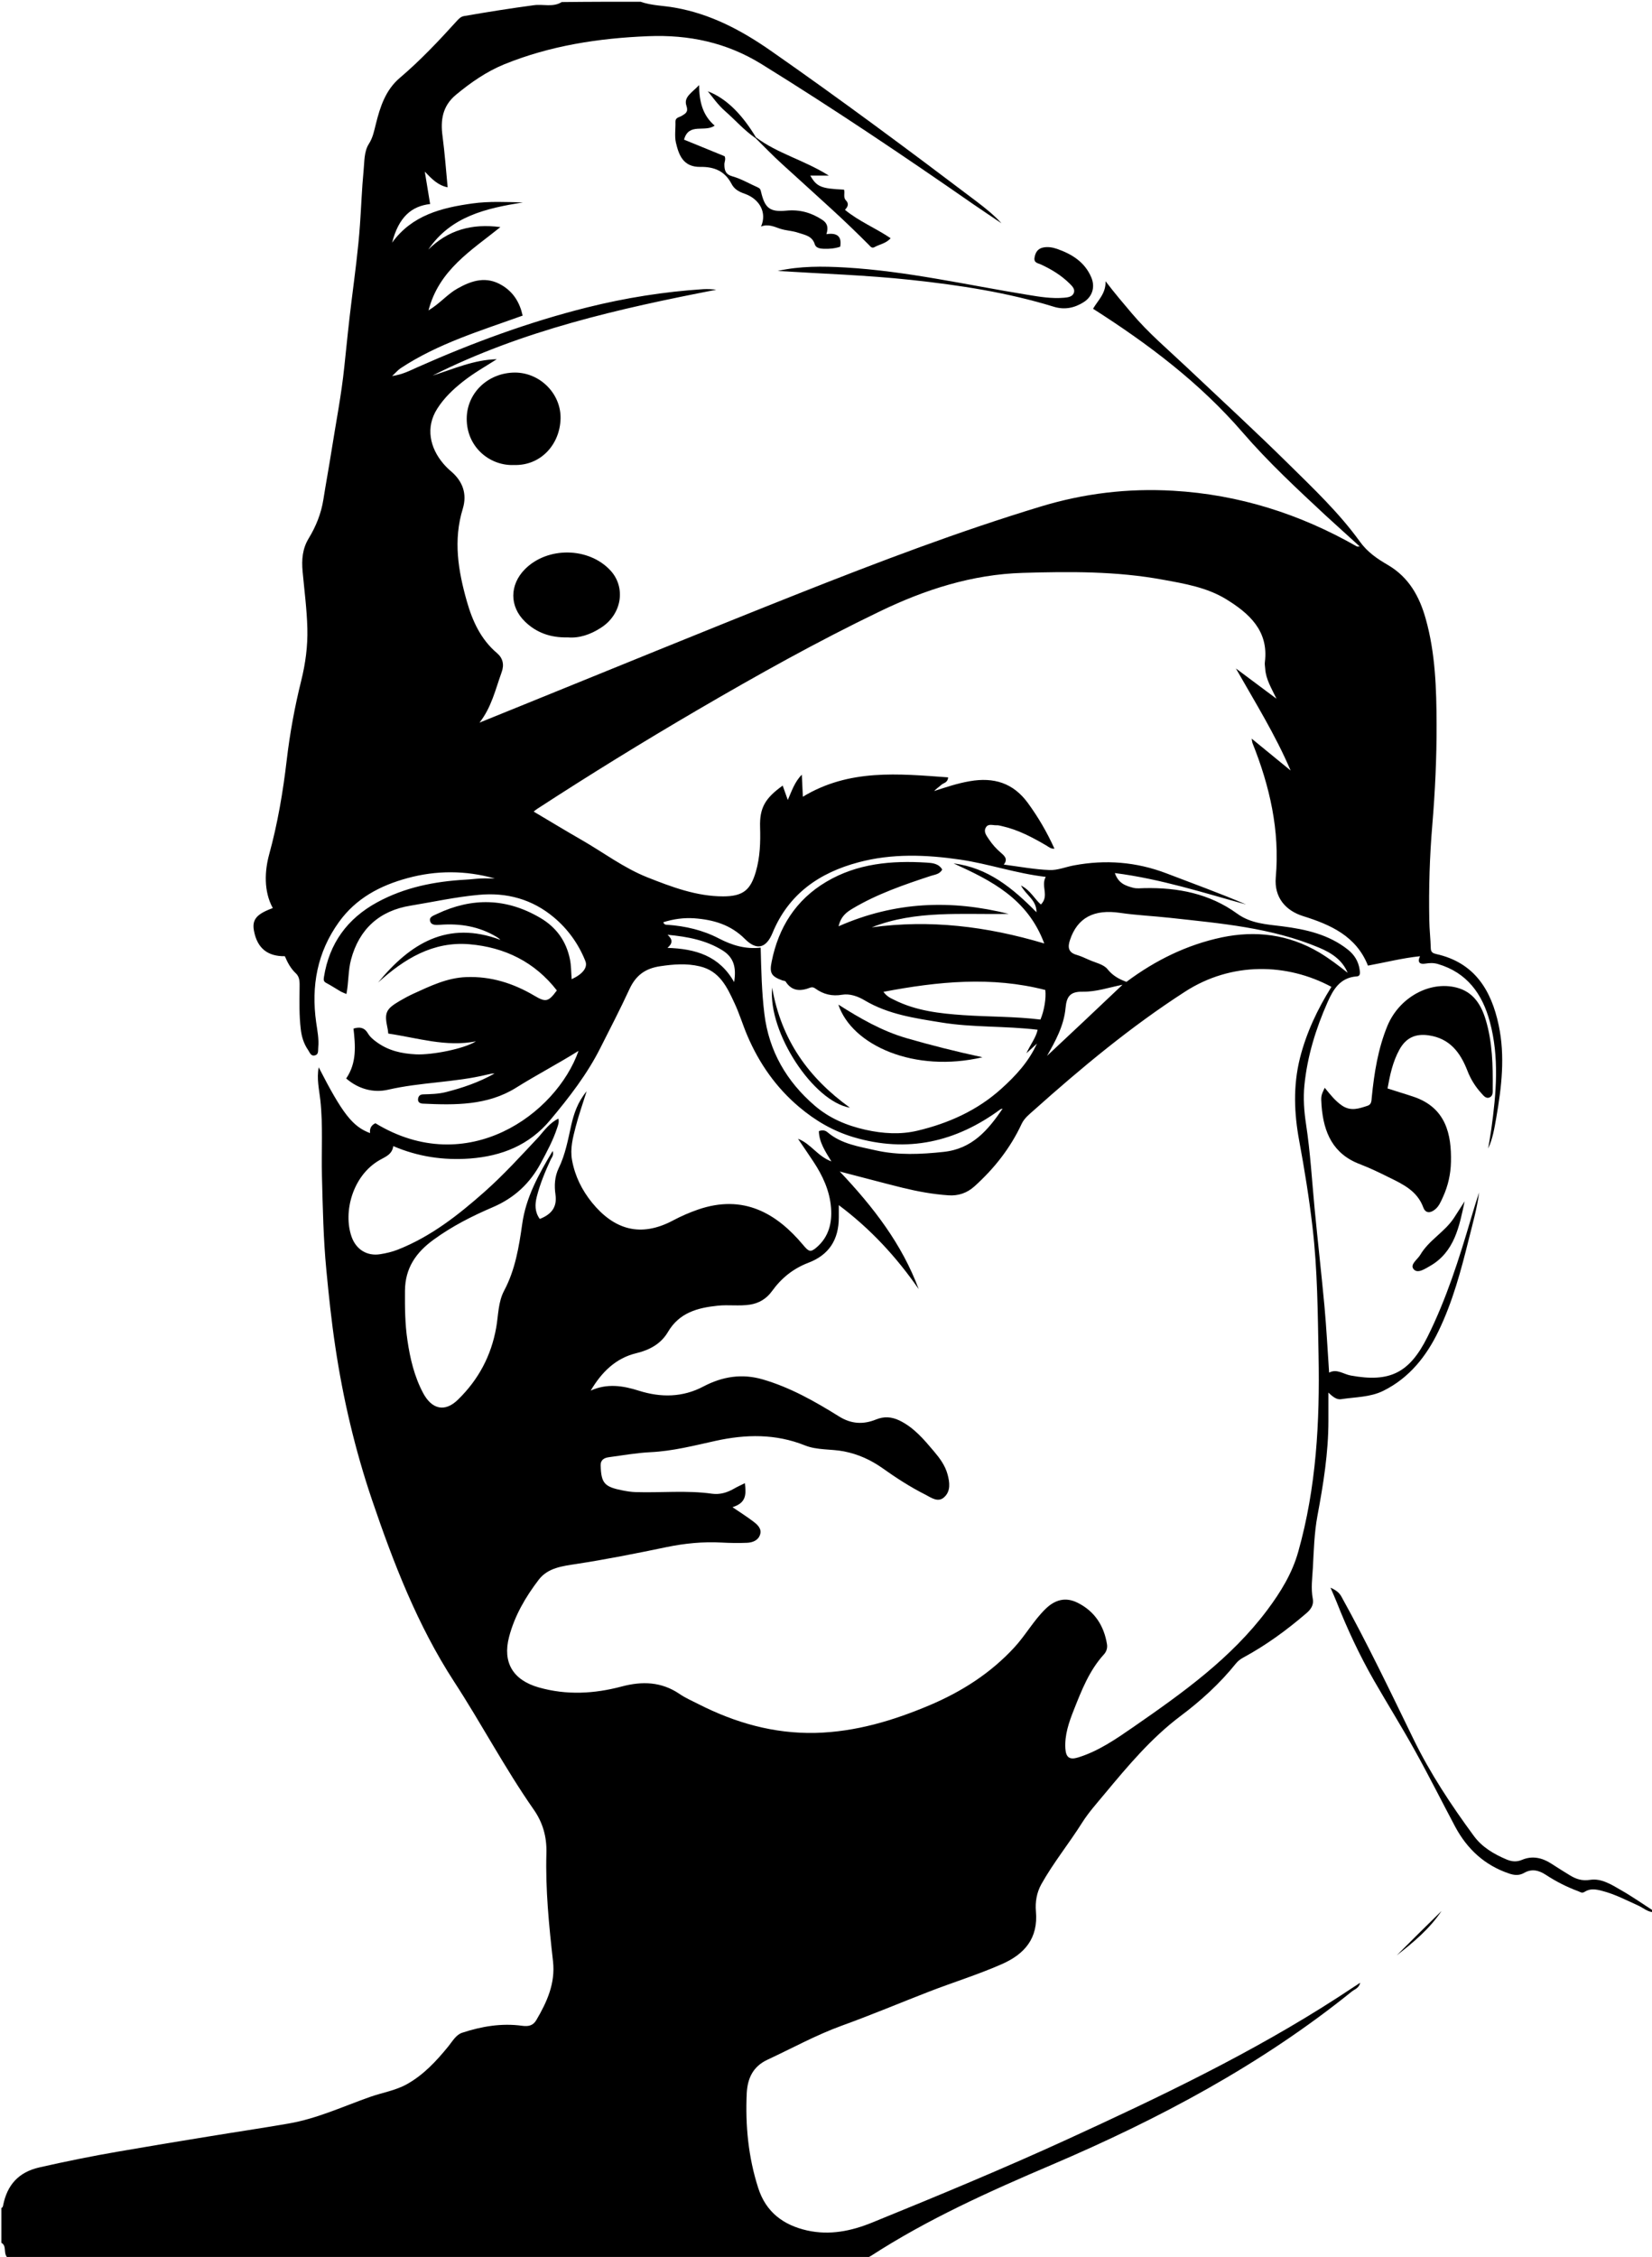 <?xml version="1.0" encoding="utf-8"?>

<!DOCTYPE svg PUBLIC "-//W3C//DTD SVG 1.1//EN" "http://www.w3.org/Graphics/SVG/1.1/DTD/svg11.dtd">
<svg version="1.1" id="Layer_1" xmlns="http://www.w3.org/2000/svg" xmlns:xlink="http://www.w3.org/1999/xlink"
    viewBox="0 0 1424.9 1945.8" xml:space="preserve">
    <g>
        <g>
            <path fill-rule="evenodd" clip-rule="evenodd" fill="none" d="M1426.4,1648.6c0,100.1,0,200.2,0,300.3c-475,0-949.9,0-1424.9,0
			c0-5,0-10,0-15c5.3,3,0.9,9.7,6.1,13.5c1.7,0,4.4,0,7.1,0c130.1,0,260.2,0,390.4,0c111.9,0,223.7,0,335.6,0
			c3.7,0,7.3,0.1,10.8-2.2c49.1-31.8,102.4-55.6,155.9-78.5c92.5-39.5,180.5-86.2,259.1-149.6c2.4-2,6-2.9,7-7.4
			c-6.9,4.5-13,8.5-19.2,12.6c-74.2,48-153.7,85.9-233.8,122.6c-55.3,25.3-111.5,48.6-167.8,71.5c-18.1,7.4-36.7,11.3-56.1,6.9
			c-20.5-4.6-35.6-15.7-42.3-36.6c-8.6-26.7-11.3-54.1-9.9-81.9c0.6-12.6,5.2-22.9,17.8-28.7c21.3-9.9,41.9-21.3,64.2-29.4
			c25.2-9.1,49.9-19.4,74.9-29.2c20.8-8.1,42.2-14.7,62.8-23.7c19.9-8.7,31.8-22.4,29.7-45.7c-0.7-8,0.6-16.1,4.6-23.2
			c10.4-18.7,23.9-35.4,35.4-53.4c5.6-8.8,12.8-16.9,19.6-25c19.9-23.8,39.7-47.6,64.7-66.4c17.8-13.4,34.2-28.3,48.2-45.6
			c1.8-2.2,3.8-3.8,6.3-5.1c19.6-10.5,37.5-23.6,54.3-38.1c3.8-3.3,6.8-7.1,5.7-12.7c-1.8-8.9-0.4-17.8,0.1-26.7
			c0.8-14.9,1.1-30,3.9-44.6c5.1-27.2,9.5-54.4,9.5-82.2c0-7.6,0-15.2,0-24.2c4,3.9,7.3,6.3,11,5.7c12.2-1.9,25-1.6,36.3-7.2
			c22.5-11,37.3-29.8,47.8-51.8c12-25.1,19.3-52,26-79c3.3-13.3,7.1-26.5,8.9-40.2c-2.5,7.3-4.7,14.7-6.9,22
			c-10.3,34.9-21.3,69.7-37.6,102.4c-15.7,31.6-32.8,39.6-66.2,33.4c-6.3-1.2-12-6.2-18.7-2.5c-1.3-19.3-2.3-38.3-4-57.2
			c-2.6-28.1-5.8-56.1-8.5-84.1c-2.3-24.3-3.6-48.7-7.4-72.9c-1.7-11.1-2.6-22.4-1.4-33.6c2.5-24.9,9.8-48.6,19.9-71.4
			c4.9-11.1,10.9-21.4,25.2-22.4c3.6-0.2,2.8-3.8,2.5-6c-1-7-4.6-12.7-10-17c-16.6-13.2-36.4-17.7-56.8-20.2
			c-13.5-1.7-27-2.3-38.8-10.9c-23.8-17.3-51.1-22.6-80-22c-3.2,0.1-6.6,0.5-9.7-0.3c-6.2-1.7-12.7-3.6-15.8-12.7
			c39.8,5.1,76.3,16.9,113.2,27.1c-22.6-9.7-45.7-18-68.6-26.8c-26.2-10-52.6-12-79.9-6.9c-7.1,1.3-14.1,4.3-21.1,4
			c-12.8-0.5-25.6-2.9-39.4-4.7c3.8-4.8,0.6-7.5-2.5-10.2c-4-3.5-7.5-7.3-10.4-11.7c-2.1-3.2-4.8-6.4-2.5-10.2c2-3.4,5.9-1.7,9-1.8
			c1.7,0,3.4,0.4,5.1,0.8c13.8,3.1,26,9.7,38.1,16.7c2.1,1.2,3.8,2.8,6.9,2.7c-6.4-14.2-14-27.2-23-39.5
			c-12.7-17.2-29.4-22.4-50-18.7c-10.6,1.9-20.6,5.3-30.8,8.5c2-2,4.3-3.6,6.3-5.4c1.9-1.7,5.4-1.6,5.8-6.4
			c-42.8-3.1-85.4-7.5-125.3,16.7c-0.3-6.4-0.6-12.5-0.9-19c-6.2,6.2-8.7,14.1-12.1,21.8c-1.5-4.3-2.9-8.3-4.4-12.4
			c-15.2,10.9-20,19.2-19.5,35.9c0.4,12.9,0,25.9-3.7,38.5c-4.5,15.2-10.4,21.1-28.2,21.1c-22.9,0-44.4-8.1-65.3-16.4
			c-20.4-8.1-38-21.5-57-32.4c-13.6-7.8-27.1-16-41.1-24.3c1.5-1.1,2.2-1.7,3-2.3c45.4-29.7,91.6-58.1,138.5-85.4
			c51.4-30,103.2-59,156.9-84.8c39.2-18.8,79.8-32,123.5-33.3c40.4-1.2,80.9-1.5,120.9,5.9c18.8,3.5,38,6.8,54.5,16.8
			c19.9,12.1,36.8,27.1,33.4,54.2c-0.2,1.9,0.2,4,0.3,5.9c0.6,8.9,5.3,16.5,9.7,25.7c-12.6-9.4-23.8-17.8-35-26.1
			c16.7,29.1,34.2,57.3,47.2,88c-10.8-8.8-21.6-17.7-33.6-27.5c0.5,2.5,0.5,3.2,0.7,3.8c14.9,37.2,23.7,75.5,20.1,115.8
			c-1.5,17.3,8.5,28.7,23.5,33.4c23.7,7.4,45.9,17.2,56,42.7c15.2-2.9,29.8-6.5,44.9-8.1c-2.5,5.4-0.1,7,4.4,6.4
			c3.7-0.6,7.1-0.8,11,0.3c25.2,7.4,38.4,25.9,44.8,49.7c8.3,30.6,5.7,61.7,1.3,92.7c-0.8,5.6-1.8,11.1-2.7,16.7
			c3.9-8.6,5.4-17.7,7-26.7c4.6-26.4,7.7-52.9,2.1-79.5c-6.5-30.5-21-54.2-54-61.5c-2.5-0.6-4.5-1.4-4.6-4.8
			c-0.2-8.2-1.2-16.4-1.3-24.7c-0.5-27.2,0.4-54.4,2.6-81.6c2.4-28.9,3.8-57.8,3.7-86.8c-0.1-30.7-1-61.4-9.4-91.2
			c-5.4-19.2-14.5-35.7-32.6-46.3c-9-5.3-17.5-11-24.2-20.2c-17.9-24.7-40-45.8-61.8-67.2c-28.7-28.2-58.2-55.4-87.4-83
			c-16.2-15.2-33.2-29.6-47.6-46.7c-7.3-8.7-14.7-17.3-22.5-27.5c0.3,10.7-6.7,16.5-10.8,23.7c47.7,30.3,92.1,63.9,129,106.6
			c22.1,25.6,46.9,48.5,71.6,71.6c4.7,4.4,9.6,8.8,14.4,13.1c4.8,4.4,9.6,8.7,15,13.6c-1.6,0-2.2,0.2-2.5,0
			c-49.1-28-101.5-44.7-158.3-48c-39.1-2.3-77.1,2.3-114.3,13.6c-70.6,21.4-139.5,47.6-208,74.7c-80.5,31.9-160.6,64.8-240.8,97.3
			c-11.8,4.8-23.5,9.5-35.3,14.3c10.2-13.1,13.7-28.5,19-43.2c2.5-6.8,1.2-12.4-4-16.8c-13.9-11.8-21.1-27.6-25.9-44.5
			c-7.5-26.3-11.9-52.8-3.5-80c3.9-12.6,0.1-23.5-10.1-32.1c-2.5-2.1-4.8-4.4-6.9-6.9c-11.2-13.1-15.6-30.9-4.9-47.4
			c5.9-9.1,13.7-16.5,22.1-23.2c9.1-7.2,19.3-12.9,29.1-19.2c-19.6,0.4-37.2,8.4-55.4,14.1c77.3-38.8,160.5-57.7,244.7-74
			c-3.8-0.5-7.5-0.7-11.2-0.5c-33.8,2.2-67.1,7.5-100,15.7c-50.4,12.6-99,30.5-146.5,51.6c-6.5,2.9-12.9,6.3-21.9,7.6
			c3.3-3.1,5.1-5.2,7.3-6.7c32.2-21.3,69-32.3,105.3-45.4c-2.4-11.3-7.9-20-17.6-26c-13.5-8.3-26.1-4.3-38.7,2.7
			c-8.6,4.8-14.8,12.7-24.9,18.8c9.1-35,36.9-51.6,62-71.8c-24.8-3.3-45.2,2.6-62.2,19.4c19.6-28.9,50.1-35.7,81.6-40.7
			c-14.5-0.3-28.9-1.1-43.4,0.9c-26.9,3.7-52.2,10.1-69.4,33.8c5.7-22.2,16.9-31.5,32.8-33.3c-1.5-8.9-2.9-17.8-4.6-27.9
			c6,6.2,11.1,11.7,19.7,13.5c-1.5-15-2.5-29.6-4.4-44.1c-1.9-14,0-26.1,11.6-35.7c12.7-10.6,26.1-19.9,41.5-26.2
			c39.8-16.3,81.7-22.7,124.4-24.3c34.8-1.4,67.4,5.4,97.7,24.1c62.1,38.4,122.6,79.1,182.6,120.8c8.1,5.6,16.2,11,24.4,16.5
			c-6.5-7.2-14-13.1-21.6-18.9C783.8,129.4,725,85.7,664.9,43.8C639.6,26.1,613,12,582.1,6.6c-9.9-1.7-20.1-1.6-29.6-5.1
			c291.3,0,582.6,0,873.8,0c0,548.5,0,1097,0,1645.6c-9.4-6-18.5-12.4-28.1-17.9c-8.2-4.6-16.8-10.2-26.4-8.7
			c-7,1.1-12.1-0.7-17.4-3.9c-5.6-3.3-11-6.9-16.4-10.3c-7.8-5-16.3-6.7-24.8-3.1c-5,2.1-9.2,1.5-13.5-0.3
			c-10.9-4.6-21.1-10.6-28.2-20.3c-19.5-26.5-37.7-54-52.1-83.6c-20.1-41.3-39.9-82.7-62.2-122.9c-1.8-3.2-4.7-5.5-9.3-7.5
			c2.1,5,3.8,8.7,5.3,12.4c9.2,23.4,19.8,46.1,32.3,67.8c11.5,20,23.8,39.7,35,59.9c12.1,21.7,23.2,44,34.9,65.9
			c10.3,19.5,25.5,33.5,46.7,40.5c4.5,1.5,8.6,1.8,12.8-0.6c6.6-3.8,12.7-2.3,18.8,1.7c8.7,5.8,18.1,10.5,27.9,14.1
			c1.7,0.6,3.2,2,5.5,0.5c4.7-3.1,9.8-2.2,15.1-0.8c10.9,2.8,20.8,8,31,12.6C1417.3,1644.8,1421.1,1648.4,1426.4,1648.6z
			 M651.9,118.3c-10.8-18.1-24.3-33.3-41.5-39.7c3.6,4.2,8.5,11.5,14.9,17.1c8.7,7.7,16.4,16.5,26,23.1c7.6,7.5,15,15.2,22.9,22.4
			c14,12.8,28.1,25.4,42,38.2c11.2,10.2,22.2,20.8,32.9,31.5c1.4,1.4,2.7,3.5,5,2.2c4.4-2.5,9.8-3.1,14-7.7
			c-13-8.8-27.3-14.5-39.4-24.5c2.6-2.6,3.6-5.2,0.8-8.2c-2.5-2.6-0.7-6.2-1.6-9.2c-19.8-1-23.5-2.4-29.1-12.1c4.9,0,9.5,0,16,0
			C693.8,138,670.5,132.5,651.9,118.3z M1142.6,937.8c-3.2,6.9-3.2,6.9-2.5,16c1.7,22.8,9.8,41.4,33.1,50.2
			c8.6,3.2,16.9,7.3,25.1,11.4c12.1,5.9,24.3,11.7,29.5,25.8c2,5.5,6.4,4.9,10.3,1.7c3.3-2.8,5-6.8,6.7-10.6
			c4.4-9.7,6.6-20,6.9-30.3c0.5-23.4-4.1-47-32.7-56.3c-7.2-2.3-14.5-4.4-22-7c2.1-11.8,4.5-23.1,10.2-33.4
			c5.7-10.4,14-14,25.2-12.4c18.3,2.6,27.3,14.6,33.4,30.3c2.8,7.2,6.8,13.8,12,19.5c1.9,2,4,5.3,7.5,3.6c2.8-1.4,2.4-4.9,2.4-7.4
			c0.2-20-0.2-40-6-59.3c-3.9-13-10.8-24.2-25.3-27.9c-23.3-5.9-49.4,8.7-59.5,33c-8.2,19.7-11.5,40.5-13.5,61.5
			c-0.3,3.1-0.1,6.2-3.6,7.4c-7.3,2.4-14.3,5-22-0.1C1151.7,949.2,1147.5,943.8,1142.6,937.8z M489.7,549.5
			c9.9,0.9,19.7-2.6,28.6-8.2c18.2-11.5,21.9-34.7,8.3-49.5c-18.7-20.2-54.4-20.7-73.8-1c-13.2,13.3-13.4,32,0.1,45.1
			C462.7,545.5,474.9,550,489.7,549.5z M443.4,400.9c23,0.7,39.6-17.8,40.1-40c0.5-21.5-17.8-39.6-39.2-39.6
			c-23.8-0.1-42.8,18.4-41.7,41.9C403.7,386.7,423.4,401.8,443.4,400.9z M603,73.4c-6.3,6.5-13.6,10.2-11,18.2
			c1.8,5.4-0.9,6.6-4.1,8.6c-2.1,1.3-5.5,1.3-5.4,5.1c0.1,6-1,12.3,0.4,18c2.5,10.6,6.2,21.2,21.1,20.9c12.1-0.2,21.1,3.7,26.8,14.5
			c2.5,4.7,6.2,6.8,11.3,8.6c13.4,4.7,19.4,16.7,14.2,28.3c6.1-2.5,11.2,0.1,16.2,1.8c5.3,1.8,10.8,1.8,16,3.6
			c5.8,1.9,12,2.7,14.2,10c0.9,3,4.4,3.7,7.6,3.8c5,0.2,9.9-0.2,14.3-1.8c1.7-9.2-2.9-12.2-11.9-10.8c1.8-5.8,1-9.5-3.6-12.4
			c-9.5-6.2-19.4-9-30.9-7.9c-14.4,1.4-18.6-2.1-21.9-16.3c-0.5-2-0.9-2.9-2.7-3.7c-7.3-3.2-14.2-7.4-21.8-9.5
			c-6.2-1.8-7-5.4-7.1-10.4c0-2.2,1.4-4.3,0.2-7c-11.5-4.7-23.3-9.5-35-14.3c4.1-14.9,17.9-6,26.4-12.1
			C606.2,99.5,603.1,88,603,73.4z M670.8,233.6c38.2,2.4,76.6,3.6,114.8,7.8c41.8,4.5,83.2,10.8,123.5,23.2c9.2,2.8,17.7,1,25.6-4
			c7.6-4.8,10.1-13.2,6.5-21.5c-5.6-13.1-16.6-19.9-29.4-24.4c-4.1-1.4-8.3-2.1-12.5-1.1c-4.4,1.1-6.3,4.3-7,8.7
			c-0.7,4.5,3.1,4.7,5.5,5.8c9.1,4.2,17.6,9.3,24.7,16.4c2.3,2.3,5.1,4.9,3.6,8.4c-1.4,3.3-5.1,3.6-8.4,3.9
			c-10.5,1-20.8-0.8-31.2-2.5c-52.4-8.5-104.4-20.5-157.6-23.6C709.4,229.5,690.1,229.3,670.8,233.6z M1263.3,1035.7
			c-3.1,4.8-6.1,9.5-9.2,14.3c-8,12.2-21.7,19.1-29.1,31.9c-2.4,4.1-9,8.2-5.8,12.2c3.4,4.3,9.7,0,14-2.5
			C1254.7,1079.4,1258.6,1057.2,1263.3,1035.7z M1204.7,1685.8c14.5-11.2,28.5-22.8,38.7-38.3
			C1230.5,1660.2,1217.4,1672.9,1204.7,1685.8z" />
            <path fill-rule="evenodd" clip-rule="evenodd" d="M552.5,1.5c9.6,3.4,19.8,3.3,29.6,5.1c30.8,5.4,57.4,19.5,82.8,37.2
			c60.1,41.9,118.9,85.6,177.3,129.8c7.6,5.8,15.1,11.7,21.6,18.9c-8.1-5.5-16.3-10.9-24.4-16.5C779.5,134.4,719,93.7,656.9,55.3
			c-30.2-18.7-62.8-25.5-97.7-24.1c-42.7,1.7-84.6,8.1-124.4,24.3c-15.3,6.3-28.7,15.6-41.5,26.2c-11.6,9.6-13.5,21.8-11.6,35.7
			c1.9,14.5,3,29.1,4.4,44.1c-8.6-1.8-13.7-7.3-19.7-13.5c1.7,10.2,3.1,19.1,4.6,27.9c-15.9,1.8-27.1,11.1-32.8,33.3
			c17.2-23.7,42.6-30.1,69.4-33.8c14.4-2,28.8-1.2,43.4-0.9c-31.5,5.1-62,11.8-81.6,40.7c17-16.8,37.4-22.7,62.2-19.4
			c-25.1,20.2-52.9,36.8-62,71.8c10.1-6.1,16.3-14,24.9-18.8c12.6-7.1,25.1-11,38.7-2.7c9.7,5.9,15.1,14.7,17.6,26
			c-36.4,13.1-73.1,24.1-105.3,45.4c-2.2,1.5-4,3.6-7.3,6.7c9-1.3,15.4-4.7,21.9-7.6c47.5-21.1,96.1-39,146.5-51.6
			c32.9-8.2,66.2-13.5,100-15.7c3.7-0.2,7.4,0,11.2,0.5c-84.1,16.3-167.4,35.1-244.7,74c18.2-5.7,35.8-13.7,55.4-14.1
			c-9.9,6.3-20,12-29.1,19.2c-8.5,6.7-16.2,14-22.1,23.2c-10.7,16.5-6.2,34.3,4.9,47.4c2.1,2.5,4.4,4.8,6.9,6.9
			c10.1,8.6,13.9,19.5,10.1,32.1c-8.4,27.2-4,53.7,3.5,80c4.8,16.9,12,32.7,25.9,44.5c5.2,4.4,6.5,10.1,4,16.8
			c-5.3,14.7-8.7,30.1-19,43.2c11.8-4.8,23.6-9.5,35.3-14.3c80.3-32.5,160.3-65.4,240.8-97.3c68.5-27.1,137.4-53.3,208-74.7
			c37.2-11.3,75.2-15.9,114.3-13.6c56.7,3.3,109.2,20,158.3,48c0.4,0.2,0.9,0,2.5,0c-5.4-4.9-10.2-9.3-15-13.6
			c-4.8-4.4-9.6-8.7-14.4-13.1c-24.7-23-49.5-46-71.6-71.6c-36.9-42.7-81.3-76.2-129-106.6c4.1-7.2,11.1-13,10.8-23.7
			c7.8,10.2,15.1,18.8,22.5,27.5c14.4,17.1,31.5,31.5,47.6,46.7c29.2,27.6,58.8,54.8,87.4,83c21.7,21.4,43.9,42.4,61.8,67.2
			c6.6,9.2,15.1,14.9,24.2,20.2c18.1,10.6,27.2,27.1,32.6,46.3c8.4,29.8,9.3,60.5,9.4,91.2c0.1,29-1.3,58-3.7,86.8
			c-2.3,27.2-3.1,54.4-2.6,81.6c0.1,8.2,1.1,16.4,1.3,24.7c0.1,3.4,2.1,4.2,4.6,4.8c33,7.3,47.6,31,54,61.5
			c5.6,26.6,2.5,53.1-2.1,79.5c-1.6,9-3,18.1-7,26.7c0.9-5.6,1.9-11.1,2.7-16.7c4.3-31,7-62-1.3-92.7c-6.4-23.8-19.6-42.3-44.8-49.7
			c-3.8-1.1-7.2-0.9-11-0.3c-4.5,0.7-6.9-1-4.4-6.4c-15.2,1.6-29.7,5.3-44.9,8.1c-10.1-25.5-32.3-35.3-56-42.7
			c-15-4.7-25-16.1-23.5-33.4c3.6-40.4-5.2-78.6-20.1-115.8c-0.2-0.6-0.3-1.3-0.7-3.8c12,9.8,22.8,18.6,33.6,27.5
			c-13.1-30.7-30.6-58.8-47.2-88c11.2,8.4,22.4,16.7,35,26.1c-4.4-9.2-9.1-16.7-9.7-25.7c-0.1-2-0.6-4-0.3-5.9
			c3.4-27-13.6-42-33.4-54.2c-16.5-10.1-35.7-13.4-54.5-16.8c-40-7.4-80.5-7.1-120.9-5.9c-43.7,1.3-84.4,14.4-123.5,33.3
			c-53.6,25.8-105.5,54.8-156.9,84.8c-46.9,27.4-93,55.8-138.5,85.4c-0.8,0.5-1.5,1.1-3,2.3c14,8.3,27.5,16.5,41.1,24.3
			c19,10.9,36.6,24.3,57,32.4c21,8.3,42.4,16.4,65.3,16.4c17.7,0,23.7-5.9,28.2-21.1c3.7-12.6,4.1-25.6,3.7-38.5
			c-0.5-16.7,4.3-25,19.5-35.9c1.5,4.1,2.9,8.1,4.4,12.4c3.4-7.7,5.9-15.6,12.1-21.8c0.3,6.5,0.6,12.6,0.9,19
			c39.9-24.2,82.5-19.8,125.3-16.7c-0.4,4.8-4,4.7-5.8,6.4c-2,1.8-4.3,3.3-6.3,5.4c10.2-3.3,20.2-6.7,30.8-8.5
			c20.7-3.6,37.4,1.5,50,18.7c9,12.3,16.6,25.3,23,39.5c-3.1,0.2-4.8-1.4-6.9-2.7c-12-7-24.3-13.6-38.1-16.7
			c-1.7-0.4-3.4-0.9-5.1-0.8c-3.1,0.1-7-1.6-9,1.8c-2.3,3.8,0.4,7,2.5,10.2c2.9,4.4,6.4,8.3,10.4,11.7c3.1,2.7,6.3,5.4,2.5,10.2
			c13.8,1.8,26.5,4.2,39.4,4.7c7,0.3,14-2.7,21.1-4c27.2-5.1,53.7-3.1,79.9,6.9c22.9,8.8,46,17.1,68.6,26.8
			c-36.9-10.1-73.4-22-113.2-27.1c3.1,9.1,9.5,11,15.8,12.7c3,0.8,6.4,0.4,9.7,0.3c28.9-0.6,56.2,4.7,80,22
			c11.8,8.6,25.4,9.2,38.8,10.9c20.4,2.6,40.2,7,56.8,20.2c5.4,4.3,9,10,10,17c0.3,2.3,1.1,5.8-2.5,6c-14.3,1-20.3,11.3-25.2,22.4
			c-10.1,22.8-17.4,46.5-19.9,71.4c-1.1,11.2-0.3,22.5,1.4,33.6c3.7,24.2,5.1,48.6,7.4,72.9c2.7,28.1,5.9,56.1,8.5,84.1
			c1.7,18.9,2.7,37.8,4,57.2c6.7-3.6,12.4,1.4,18.7,2.5c33.4,6.1,50.5-1.9,66.2-33.4c16.3-32.7,27.3-67.4,37.6-102.4
			c2.2-7.4,4.4-14.7,6.9-22c-1.8,13.7-5.6,26.9-8.9,40.2c-6.7,27-13.9,53.9-26,79c-10.5,21.9-25.3,40.7-47.8,51.8
			c-11.3,5.6-24.1,5.3-36.3,7.2c-3.7,0.6-7-1.8-11-5.7c0,9.1,0,16.6,0,24.2c0,27.8-4.4,54.9-9.5,82.2c-2.7,14.6-3.1,29.7-3.9,44.6
			c-0.5,8.9-1.8,17.8-0.1,26.7c1.1,5.6-1.9,9.5-5.7,12.7c-16.9,14.5-34.7,27.5-54.3,38.1c-2.4,1.3-4.5,2.9-6.3,5.1
			c-14,17.4-30.3,32.2-48.2,45.6c-24.9,18.8-44.8,42.5-64.7,66.4c-6.8,8.2-14,16.2-19.6,25c-11.4,18.1-25,34.8-35.4,53.4
			c-3.9,7.1-5.3,15.2-4.6,23.2c2.1,23.3-9.7,37-29.7,45.7c-20.5,9-41.9,15.6-62.8,23.7c-25,9.7-49.7,20.1-74.9,29.2
			c-22.3,8.1-42.9,19.5-64.2,29.4c-12.6,5.9-17.1,16.2-17.8,28.7c-1.3,27.8,1.3,55.2,9.9,81.9c6.7,20.9,21.8,32,42.3,36.6
			c19.4,4.3,38,0.5,56.1-6.9c56.3-22.9,112.5-46.2,167.8-71.5c80.1-36.7,159.6-74.6,233.8-122.6c6.2-4,12.4-8.1,19.2-12.6
			c-1,4.6-4.5,5.5-7,7.4c-78.6,63.4-166.6,110.1-259.1,149.6c-53.5,22.8-106.8,46.7-155.9,78.5c-3.4,2.2-7,2.2-10.8,2.2
			c-111.9,0-223.7,0-335.6,0c-130.1,0-260.2,0-390.4,0c-2.7,0-5.5,0-7.1,0c-5.3-3.8-0.8-10.5-6.1-13.5c0-10,0-20,0-30
			c1.1-0.4,1.3-1.3,1.5-2.3c3.5-17.6,13.3-28.6,31.3-32.7c22.5-5.1,45.1-9.7,67.8-13.6c25.9-4.5,51.9-8.8,77.8-13
			c23-3.8,46.2-7.2,69.2-11.2c24.6-4.2,47.2-14.8,70.5-23c10.5-3.7,21.7-5.4,31.6-10.9c14.5-8.1,25.4-19.9,35.7-32.5
			c3.6-4.4,6.7-10.2,12.1-11.9c16.7-5.5,34-8.4,51.5-6c6.2,0.9,9.8-0.5,12.4-4.9c9.2-15.6,16.5-31.7,14.4-50.6
			c-3.5-31-6.6-62.1-5.7-93.3c0.4-14.3-3.2-26.6-11.1-37.8c-24.8-35.5-45-74-68.6-110.2c-31.5-48.5-52.2-102.1-70.7-156.5
			c-14.6-43.1-25-87.2-31.7-132.2c-3.3-21.9-5.6-43.9-7.7-65.9c-2.6-26.9-3.1-53.9-3.8-80.8c-0.6-21.9,1-43.9-1.4-65.9
			c-1-9.1-3.3-18.3-1.4-28.2c20.4,39.8,29.2,51.1,44.3,56.7c-0.5-4,1-6.8,4.6-8.5c79.2,48.2,156.1-8,175.2-62.4
			c-17.7,11.1-36.2,20.7-53.9,31.8c-24.7,15.4-52.6,15-80.4,13.7c-2.4-0.1-4.5-1.2-4.1-4.2c0.4-2.5,1.7-3.7,4.5-3.8
			c6.4-0.2,12.9-0.3,19.3-1.9c14.7-3.7,28.9-8.6,42.2-16.1c-2.3,0-4.4,0.5-6.5,1c-28.1,6.8-57.2,6.5-85.4,13
			c-12.6,2.9-25.6-0.6-36.1-9.7c9.3-13.6,7.9-28.5,6.3-43c5.8-1.8,9.6-0.6,12.3,3.9c1.9,3.3,4.8,5.7,7.9,7.9
			c10.1,7.3,21.4,9.8,33.6,10.4c13.7,0.7,41.5-4.7,51.8-11.2c-25.8,5.1-50.3-3-75.6-6.7c-0.2-1.4-0.3-3.2-0.7-4.8
			c-2.8-13.1-1.4-16.3,10.3-23.2c3.9-2.3,7.8-4.4,11.9-6.3c14.7-6.7,29.2-13.8,45.8-14.4c21.4-0.8,40.7,5.4,58.8,16.1
			c9.8,5.8,12,5.3,19.3-4.6c-19.1-24.6-45-37.2-75.3-39.8c-31.6-2.7-56.5,12.7-78.9,33c27.6-33.6,59.9-53.9,105.5-36.8
			c-1.1-1.2-2.1-1.8-3.2-2.5c-15.1-9.1-31.5-11.8-48.8-10.5c-3.2,0.2-7.4,0.6-8.5-2.8c-1.4-4.1,3-5.1,5.7-6.5
			c30.3-14.4,60-13.8,89.1,3.3c13.9,8.1,22.5,20.1,25.7,35.8c1.1,5.5,1,11.2,1.5,17.1c9.6-4.4,14-10.2,11.8-15.6
			c-5.9-14.9-15.3-27.8-27.3-37.8c-18.4-15.4-40.4-21.6-64.7-19.3c-19.8,1.8-39.2,6.1-58.7,9.3c-26.9,4.3-44.4,20.2-51.4,46.4
			c-2.6,9.7-2,19.6-4,29.8c-2.2-1-3.8-1.5-5.3-2.4c-4.1-2.4-8-5-12.2-7.2c-2.4-1.2-2.2-2.9-1.9-5c4.6-29.1,20.2-50.4,45.8-64.4
			c23.8-13,49.7-18.1,76.5-19.6c4.2-0.2,8.5-0.8,12.7-1c4.1-0.2,8.3,0,12.4,0c-25.3-7.1-50.5-7.1-75.4-0.3
			c-23.6,6.4-44.4,17.4-59.1,37.9c-18.7,26-24,55.1-19.6,86.4c1,7.1,2.5,14.3,1.8,21.6c-0.3,2.6,0.6,6-2.9,6.9
			c-3.6,0.9-4.4-2.6-5.9-4.7c-3.7-5.4-5.6-11.5-6.3-18.1c-1.4-11.7-1.1-23.4-1-35.1c0-4.4,0.5-9.3-3.1-12.7
			c-4.5-4.2-7.3-9.4-9.6-14.9c-15,0.2-23.8-7-26.6-21.7c-1.9-9.8,2-14.6,16.2-19.8c-8-14.6-7-32.2-3.1-46.4
			c7.3-26.6,11.9-53.8,15.1-81.1c2.7-23.1,6.9-46,12.5-68.5c3.7-14.9,5.7-29.9,5.3-45.1c-0.4-16.4-2.6-32.8-4.1-49.2
			c-0.9-10-0.2-19.5,5.3-28.5c6.2-10.2,10.7-21.3,12.6-33.3c2.2-14,4.8-27.9,7-41.9c3.8-24.3,8.6-48.4,11.1-72.9
			c2-19.1,3.9-38.2,6.3-57.2c2.7-21.7,5.7-43.5,7.2-65.3c1.1-15.4,1.6-30.9,3.1-46.3c0.8-7.8,0.3-16.5,4.6-23.2
			c3.5-5.5,4.5-11.2,6-17.1c3.7-14.8,8.3-29.2,20.6-39.7c17.8-15.1,33.7-32,49.3-49.2c1.7-1.8,3.3-3.6,6-4.1
			c20.1-3.5,40.2-6.7,60.4-9.4c8-1.1,16.5,2,24-2.7C507.5,1.5,530,1.5,552.5,1.5z M631.8,1299.4c6.6,4.5,12.5,8.2,18,12.4
			c3.6,2.7,7.4,6.2,5.8,11.2c-1.6,5.1-6.5,6.9-11.3,7.1c-7.2,0.3-14.5,0.2-21.8-0.2c-16.1-0.9-32,0.7-47.5,3.9
			c-26,5.4-52,10.6-78.2,14.6c-11.6,1.8-24.2,3.2-32.1,13.5c-11.4,14.9-20.8,31-25.6,49.3c-5.8,22.1,3.4,37.3,25.6,43.6
			c24,6.8,47.8,5.5,71.5-0.8c17.7-4.7,34.3-4.2,49.9,6.4c5.1,3.5,10.9,6,16.4,8.8c31.7,16.1,64.9,25.6,100.9,24.8
			c34.7-0.9,67-10.6,98.5-23.9c27.6-11.7,52.4-27.5,72.9-49.7c9.7-10.5,16.6-23.1,26.8-33.1c8.3-8.2,17.5-10.7,27.9-5.5
			c14.6,7.3,22.7,19.7,25.3,35.7c0.6,3.4-0.6,6.7-2.8,9c-12.5,13.8-19.1,30.8-25.8,47.7c-4.2,10.6-8,21.5-7.3,33.2
			c0.5,7.8,3.6,10.1,11.2,7.7c17.6-5.5,32.6-15.9,47.5-26.2c42.3-29.3,84.2-59.1,115.5-100.9c11.5-15.4,21.5-31.6,26.7-50.3
			c15.6-55.3,18.6-111.9,17.5-168.9c-0.7-36.9-0.9-73.9-5.2-110.7c-2.9-25-6.9-49.8-11.5-74.6c-4.4-23.8-5.3-47.3,0.6-71.1
			c5.6-22.2,15.2-42.4,27.2-61.6c-38.3-20.6-86.2-21.7-126.2,4.1c-46.7,30.1-89.3,65.5-130.6,102.4c-3.8,3.4-8,6.6-10.4,11.6
			c-9.7,20.9-23.7,38.6-40.7,53.9c-6.3,5.7-14,8.4-22.7,7.7c-13.2-0.9-26.2-3.3-39-6.4c-17.8-4.4-35.4-9.2-54.5-14.1
			c29,30.6,53.7,62.6,68.1,101.4c-19.1-27.6-41.5-51.9-68.9-72.4c0,4.1,0,7.3,0,10.5c0,19.2-8.4,32.4-26.3,39.2
			c-13.1,5-23.2,13.2-31.3,24.4c-4.7,6.5-11.1,10.5-19.2,11.7c-9.2,1.4-18.5-0.1-27.7,0.9c-17.4,1.8-33.1,6-42.9,22.7
			c-5.9,10-15.5,15.4-27.1,18.2c-18.1,4.3-30.2,16.6-39.5,32.3c14.1-6.4,27.8-4.3,41.6,0.1c19,6,37.8,5.8,55.7-3.7
			c16.4-8.6,33.3-11.3,51.3-6c23.6,6.9,44.8,18.9,65.5,31.8c10.5,6.6,20.9,7.2,32,2.7c6.9-2.8,13.3-2.4,20.1,0.8
			c12.6,6.1,21.2,16.4,29.9,26.7c5,5.9,9.6,12.1,11.7,19.8c1.9,7,2.8,14.4-2.8,19.6c-5.4,5.1-11.4,0.4-16.5-2.2
			c-12.9-6.5-25.1-14.4-36.9-22.8c-10.1-7.1-20.9-12-33.1-14.4c-11.2-2.2-23.2-0.9-33.8-5.2c-25.3-10.1-50.9-9.6-76.9-3.9
			c-18.6,4.1-37.1,8.9-56.4,9.8c-11.9,0.6-23.7,2.7-35.6,4.3c-3.9,0.5-7.3,2.1-7.2,7c0.4,15.5,3.2,18.6,19.1,21.7
			c3.7,0.7,7.3,1.3,11.1,1.4c22,0.7,44-1.7,65.9,1.4c6.6,0.9,12.8-0.9,18.6-4.2c3.1-1.8,6.3-3.2,9.7-4.9
			C643.6,1288.5,643.8,1295.6,631.8,1299.4z M481.6,964.4c0.8,3.2-0.2,5.4-1,7.9c-3.5,10.7-8.8,20.5-14.1,30.4
			c-9.4,17.6-23,30.2-41.5,38.1c-17.8,7.6-35.1,16.4-50.9,27.9c-15.2,11-24.7,24.5-24.8,44.2c-0.1,14.3,0,28.4,2.1,42.5
			c2.3,15.7,5.9,31.2,13.5,45.5c7.6,14.3,18.9,16.8,30.1,5.8c17.6-17.1,28.7-37.8,33-62.2c1.9-10.7,1.6-22,6.9-31.9
			c9.5-17.9,12.7-37.5,15.5-57.2c3.2-23.1,14.1-42.8,26.3-63.1c1.1,3.8-0.8,5.5-1.7,7.4c-4.8,10.4-9.2,20.9-12,32
			c-1.7,6.6-1.8,13.3,2.6,19.2c9.8-3.9,15.1-9.9,13.5-21.1c-1.1-7.6-0.7-15.5,2.8-22.7c5.7-11.7,8-24.4,10.8-37
			c2.3-9.9,5.4-19.7,13.3-29.3c-3.6,11.5-7,21-9.5,30.8c-2.4,9.3-4.9,18.7-3.1,28.6c2.5,13.8,8.6,26,17.3,36.7
			c18.8,23,41.6,30.4,70,15.2c6.8-3.6,13.9-6.7,21.1-9.2c39.7-13.8,68.3,3.5,90.8,30.3c4.9,5.8,6.3,7,12,2
			c10.2-8.9,13.2-20.9,12.2-33.8c-1.1-14.7-7.2-27.8-15.2-39.9c-4.3-6.6-8.9-13.1-13.3-19.7c11,4.1,16.7,15,28.8,19.5
			c-5.4-8.8-10.6-16.6-10.8-26.1c3.1-1.2,5.5-0.7,7.5,1c12,10.2,27.3,12.3,41.7,15.6c19.1,4.3,38.7,3.4,58.3,1.3
			c24.6-2.6,38.2-18.5,51-37.3c-1,0.3-1.5,0.3-1.8,0.5c-38.4,28.3-80.3,37.9-126.8,24.1c-17.7-5.3-32.9-14.2-46.9-26
			c-19.9-16.8-34.4-37.5-44.6-61.3c-4-9.3-6.9-19.2-11.2-28.3c-6.4-13.8-12.8-27.7-30-31.7c-11.4-2.7-22.5-1.8-34-0.1
			c-12.9,1.9-21.1,7.8-26.7,20c-7.8,16.9-16.4,33.5-24.8,50.1c-11.4,22.8-27,42.9-43.4,62.5c-18.2,21.8-41.9,31.1-69.2,33.2
			c-22.9,1.7-45-1.6-66.2-10.7c-1,7.4-7.1,9.3-11.7,12c-23.4,13.3-31.8,45-24.2,66.3c3.9,10.9,13.3,16.7,24.6,14.9
			c5.1-0.8,10.2-2,15.1-3.9c28.5-11.2,52.2-29.8,74.8-49.8c16.6-14.7,31.6-31.2,46.8-47.4C469.7,974.3,474.2,968.1,481.6,964.4z
			 M751.9,799.5c50-6.8,98.9-1,148.8,13.9c-14.4-38.7-45.8-54.3-78.2-69c29.5,3.6,50.9,21.2,71.5,42.1c0.1-10.7-9-14.6-13.4-23.1
			c8.4,4.3,11.6,11.6,17.2,16.4c7.5-7.4-0.3-15.9,4.2-23.8c-25.8-3-49.3-11.3-73.9-14.9c-29.4-4.3-58.6-5.4-87.5,2.3
			c-34,9-60.5,27.4-74.3,61c-5.4,13-13.5,15.4-23.7,5.2c-12.3-12.4-27.3-16.7-43.8-17.9c-9-0.6-17.9,0.6-26.7,3.4
			c1,2.5,2.5,2.1,3.6,2.2c15.5,1.1,30.6,4.6,44.4,11.8c11.4,5.9,22.9,9.4,36,7.9c0.5,19.3,0.9,38.3,3.2,57.1
			c3.9,32.2,19.3,58.4,43.4,79.1c12.4,10.7,27.2,17.1,43.7,20.8c15.2,3.4,30.4,4.3,45,0.8c26.5-6.3,51.3-17.3,72-35.9
			c12.6-11.3,23.9-23.5,31-39.2c-2.5,2.3-5,4.6-9.1,8.4c3.7-8,8.2-13.4,9.7-20.3c-27.9-3.4-55.8-1.8-83.2-6.3
			c-22.8-3.7-45.6-6.9-66.1-19.1c-5.7-3.4-12.6-5.9-19.3-4.8c-8.7,1.5-16.1-0.3-23.1-5.3c-1.3-1-2.7-1.4-4.2-0.9
			c-8.4,3.3-16,3.5-21.5-5.2c-0.4-0.6-1.8-0.6-2.7-0.9c-9.5-3.5-11.4-6.2-9.3-16.3c5.9-29.5,20.9-53.2,47-68.7
			c26.7-15.9,56.4-18.5,86.6-16.6c4.8,0.3,10.5,0.7,13.5,6c-2.2,4-6.2,4.3-9.7,5.4c-23.4,7.7-46.7,15.7-67.9,28.4
			c-4.9,3-9.7,6.3-11.8,15.1c49-21.6,97.5-23,146.7-10.7C830.3,788.7,790.1,784.4,751.9,799.5z M971.6,846.5
			c24.9-18.6,52-31.9,82-38.3c29.4-6.2,57.8-2.7,84.2,12.9c8.7,5.2,16.7,11.3,24.6,17.6c-4.7-11.3-14.2-17.3-24.7-21.7
			c-41.1-17.3-85-20.9-128.6-25.7c-14.4-1.6-28.8-2.2-43.1-4.3c-22.3-3.3-36.7,4.1-43.1,23.4c-2,5.9-1.7,10.7,5.6,12.8
			c3.8,1.1,7.4,2.8,11,4.4c5.4,2.4,12.4,3.8,15.7,7.9C959.7,841.1,965,844.1,971.6,846.5z M762,855.1c2.9,4,6.1,5.4,9.2,6.9
			c18.9,9.5,39.4,11.8,60,13.2c22.1,1.5,44.3,1.1,66.2,3.8c3.2-7.4,5.1-18.6,4.2-25.5C855.4,841.6,809.2,846.1,762,855.1z
			 M903.1,910.3c9.9-9.3,21-19.7,32.1-30.1c11-10.4,22-20.8,33-31.2c-11.6,2.3-22.8,6.2-34.4,6c-10.6-0.2-13.8,4-14.7,13.8
			C917.7,884.6,909.9,898.3,903.1,910.3z M633.2,846.7c2-12.4-0.1-21.2-10.1-27.4c-14.1-8.7-29.6-11.7-47.3-13.4
			c4.5,4.1,4.5,7.4-0.1,11.3C600,818,620.4,824,633.2,846.7z" />
            <path fill-rule="evenodd" clip-rule="evenodd" fill="none" d="M485,1.5c-7.5,4.6-16,1.6-24,2.7c-20.2,2.7-40.3,5.9-60.4,9.4
			c-2.8,0.5-4.4,2.3-6,4.1c-15.6,17.2-31.6,34.1-49.3,49.2c-12.4,10.5-16.9,24.9-20.6,39.7c-1.5,5.9-2.5,11.6-6,17.1
			c-4.3,6.7-3.8,15.4-4.6,23.2c-1.6,15.4-2.1,30.9-3.1,46.3c-1.5,21.9-4.4,43.6-7.2,65.3c-2.4,19-4.4,38.1-6.3,57.2
			c-2.5,24.5-7.4,48.6-11.1,72.9c-2.2,14-4.8,27.9-7,41.9c-1.9,12-6.4,23.1-12.6,33.3c-5.5,9.1-6.1,18.6-5.3,28.5
			c1.4,16.4,3.7,32.8,4.1,49.2c0.4,15.1-1.6,30.1-5.3,45.1c-5.6,22.5-9.8,45.4-12.5,68.5c-3.2,27.4-7.8,54.5-15.1,81.1
			c-3.9,14.2-5,31.7,3.1,46.4c-14.1,5.2-18.1,10-16.2,19.8c2.9,14.7,11.7,22,26.6,21.7c2.3,5.5,5,10.6,9.6,14.9
			c3.6,3.3,3.1,8.2,3.1,12.7c-0.1,11.7-0.4,23.4,1,35.1c0.8,6.6,2.6,12.7,6.3,18.1c1.5,2.1,2.4,5.6,5.9,4.7c3.5-0.9,2.7-4.3,2.9-6.9
			c0.7-7.3-0.8-14.4-1.8-21.6c-4.4-31.3,0.9-60.4,19.6-86.4c14.7-20.4,35.6-31.5,59.1-37.9c24.9-6.7,50.1-6.8,75.4,0.3
			c-4.1,0-8.3-0.1-12.4,0c-4.2,0.2-8.5,0.7-12.7,1c-26.8,1.5-52.7,6.7-76.5,19.6c-25.7,14-41.3,35.3-45.8,64.4
			c-0.3,2.1-0.5,3.7,1.9,5c4.2,2.2,8.1,4.9,12.2,7.2c1.5,0.8,3.1,1.4,5.3,2.4c2-10.2,1.4-20.1,4-29.8c7-26.2,24.5-42.1,51.4-46.4
			c19.6-3.1,38.9-7.4,58.7-9.3c24.3-2.2,46.3,4,64.7,19.3c11.9,10,21.3,22.9,27.3,37.8c2.2,5.5-2.2,11.3-11.8,15.6
			c-0.5-5.8-0.4-11.6-1.5-17.1c-3.2-15.7-11.7-27.7-25.7-35.8c-29.1-17-58.9-17.7-89.1-3.3c-2.8,1.3-7.2,2.3-5.7,6.5
			c1.2,3.4,5.3,3.1,8.5,2.8c17.3-1.2,33.7,1.4,48.8,10.5c1,0.6,2.1,1.3,3.2,2.5c-45.6-17.1-77.9,3.2-105.5,36.8
			c22.4-20.3,47.4-35.7,78.9-33c30.4,2.6,56.3,15.1,75.3,39.8c-7.3,9.9-9.6,10.4-19.3,4.6c-18.1-10.7-37.5-17-58.8-16.1
			c-16.6,0.6-31.2,7.7-45.8,14.4c-4.1,1.9-8,4-11.9,6.3c-11.7,6.9-13,10.1-10.3,23.2c0.3,1.7,0.5,3.4,0.7,4.8
			c25.3,3.7,49.8,11.8,75.6,6.7c-10.3,6.6-38.1,11.9-51.8,11.2c-12.2-0.6-23.6-3.1-33.6-10.4c-3.1-2.2-5.9-4.6-7.9-7.9
			c-2.7-4.5-6.5-5.7-12.3-3.9c1.6,14.6,3,29.5-6.3,43c10.5,9.1,23.5,12.6,36.1,9.7c28.2-6.5,57.3-6.1,85.4-13c2.1-0.5,4.2-1,6.5-1
			c-13.2,7.5-27.5,12.4-42.2,16.1c-6.4,1.6-12.8,1.7-19.3,1.9c-2.8,0.1-4.2,1.3-4.5,3.8c-0.4,3,1.6,4.1,4.1,4.2
			c27.8,1.3,55.7,1.7,80.4-13.7c17.7-11.1,36.2-20.6,53.9-31.8c-19.1,54.5-96,110.6-175.2,62.4c-3.6,1.6-5,4.5-4.6,8.5
			c-15.1-5.6-23.9-16.9-44.3-56.7c-1.8,10,0.4,19.2,1.4,28.2c2.4,22,0.8,43.9,1.4,65.9c0.7,27,1.3,53.9,3.8,80.8
			c2.1,22,4.4,44,7.7,65.9c6.7,45,17.1,89.1,31.7,132.2c18.5,54.5,39.1,108,70.7,156.5c23.6,36.3,43.7,74.7,68.6,110.2
			c7.9,11.2,11.5,23.5,11.1,37.8c-0.9,31.2,2.2,62.3,5.7,93.3c2.1,18.9-5.2,35-14.4,50.6c-2.6,4.4-6.2,5.8-12.4,4.9
			c-17.5-2.5-34.8,0.5-51.5,6c-5.4,1.8-8.5,7.5-12.1,11.9c-10.3,12.6-21.2,24.5-35.7,32.5c-9.9,5.5-21.1,7.2-31.6,10.9
			c-23.3,8.2-45.9,18.8-70.5,23c-23,3.9-46.1,7.4-69.2,11.2c-26,4.3-51.9,8.5-77.8,13c-22.7,3.9-45.3,8.6-67.8,13.6
			c-18,4.1-27.9,15.1-31.3,32.7c-0.2,1-0.4,1.9-1.5,2.3c0-634.1,0-1268.2,0-1902.3C162.8,1.5,323.9,1.5,485,1.5z" />
            <path fill-rule="evenodd" clip-rule="evenodd" d="M1426.4,1648.6c-5.3-0.1-9-3.8-13.5-5.8c-10.2-4.6-20.1-9.8-31-12.6
			c-5.3-1.4-10.3-2.3-15.1,0.8c-2.3,1.5-3.7,0.2-5.5-0.5c-9.8-3.6-19.2-8.4-27.9-14.1c-6.1-4-12.2-5.5-18.8-1.7
			c-4.2,2.4-8.3,2.1-12.8,0.6c-21.2-7.1-36.3-21.1-46.7-40.5c-11.7-22-22.8-44.2-34.9-65.9c-11.2-20.2-23.5-39.9-35-59.9
			c-12.5-21.8-23.1-44.5-32.3-67.8c-1.5-3.8-3.2-7.5-5.3-12.4c4.7,2.1,7.5,4.3,9.3,7.5c22.3,40.2,42.1,81.6,62.2,122.9
			c14.4,29.6,32.6,57.1,52.1,83.6c7.1,9.7,17.3,15.7,28.2,20.3c4.3,1.8,8.6,2.4,13.5,0.3c8.5-3.6,17-1.9,24.8,3.1
			c5.5,3.5,10.9,7,16.4,10.3c5.3,3.2,10.4,5,17.4,3.9c9.6-1.5,18.3,4,26.4,8.7c9.7,5.5,18.8,11.9,28.1,17.9
			C1426.4,1647.6,1426.4,1648.1,1426.4,1648.6z" />
            <path fill-rule="evenodd" clip-rule="evenodd" d="M1142.6,937.8c4.9,6,9.1,11.4,15,15.4c7.6,5.1,14.7,2.5,22,0.1
			c3.5-1.2,3.3-4.3,3.6-7.4c2.1-21,5.4-41.8,13.5-61.5c10.1-24.3,36.2-38.9,59.5-33c14.6,3.7,21.4,14.9,25.3,27.9
			c5.8,19.3,6.2,39.3,6,59.3c0,2.5,0.4,6-2.4,7.4c-3.5,1.7-5.6-1.6-7.5-3.6c-5.2-5.7-9.2-12.2-12-19.5
			c-6.1-15.6-15.2-27.7-33.4-30.3c-11.2-1.6-19.5,2-25.2,12.4c-5.7,10.4-8.1,21.6-10.2,33.4c7.6,2.5,14.9,4.6,22,7
			c28.6,9.4,33.2,32.9,32.7,56.3c-0.2,10.4-2.5,20.7-6.9,30.3c-1.8,3.9-3.4,7.9-6.7,10.6c-3.9,3.3-8.3,3.8-10.3-1.7
			c-5.2-14.1-17.4-19.9-29.5-25.8c-8.2-4.1-16.5-8.1-25.1-11.4c-23.3-8.8-31.3-27.3-33.1-50.2
			C1139.3,944.7,1139.4,944.7,1142.6,937.8z" />
            <path fill-rule="evenodd" clip-rule="evenodd" d="M489.7,549.5c-14.8,0.4-27-4-36.9-13.6c-13.5-13.1-13.3-31.7-0.1-45.1
			c19.5-19.7,55.1-19.2,73.8,1c13.6,14.7,9.9,38-8.3,49.5C509.4,547,499.6,550.4,489.7,549.5z" />
            <path fill-rule="evenodd" clip-rule="evenodd" d="M443.4,400.9c-20,0.9-39.7-14.2-40.8-37.8c-1.1-23.5,17.9-41.9,41.7-41.9
			c21.4,0.1,39.6,18.1,39.2,39.6C483,383.2,466.4,401.6,443.4,400.9z" />
            <path fill-rule="evenodd" clip-rule="evenodd" d="M603,73.4c0.1,14.6,3.2,26.1,13.4,34.9c-8.5,6.1-22.3-2.9-26.4,12.1
			c11.7,4.8,23.5,9.6,35,14.3c1.2,2.7-0.2,4.8-0.2,7c0,5,0.9,8.7,7.1,10.4c7.5,2.1,14.5,6.3,21.8,9.5c1.8,0.8,2.3,1.8,2.7,3.7
			c3.3,14.1,7.5,17.7,21.9,16.3c11.5-1.1,21.4,1.7,30.9,7.9c4.5,2.9,5.4,6.7,3.6,12.4c8.9-1.4,13.5,1.6,11.9,10.8
			c-4.4,1.5-9.3,2-14.3,1.8c-3.1-0.1-6.7-0.8-7.6-3.8c-2.2-7.3-8.5-8.1-14.2-10c-5.2-1.8-10.7-1.8-16-3.6c-5-1.7-10.1-4.2-16.2-1.8
			c5.2-11.6-0.8-23.6-14.2-28.3c-5.1-1.8-8.9-3.9-11.3-8.6c-5.7-10.8-14.7-14.7-26.8-14.5c-14.9,0.2-18.6-10.3-21.1-20.9
			c-1.3-5.7-0.2-12-0.4-18c-0.1-3.8,3.3-3.8,5.4-5.1c3.2-2,5.9-3.2,4.1-8.6C589.4,83.7,596.7,80,603,73.4z" />
            <path fill-rule="evenodd" clip-rule="evenodd" d="M670.8,233.6c19.3-4.3,38.6-4.1,58.1-3c53.3,3.1,105.2,15.1,157.6,23.6
			c10.3,1.7,20.6,3.4,31.2,2.5c3.3-0.3,7-0.7,8.4-3.9c1.5-3.5-1.3-6.1-3.6-8.4c-7.2-7.1-15.6-12.2-24.7-16.4
			c-2.4-1.1-6.2-1.3-5.5-5.8c0.7-4.4,2.6-7.6,7-8.7c4.2-1,8.4-0.3,12.5,1.1c12.8,4.5,23.8,11.3,29.4,24.4c3.6,8.3,1.1,16.7-6.5,21.5
			c-7.9,5-16.4,6.8-25.6,4c-40.3-12.4-81.6-18.7-123.5-23.2C747.4,237.2,709,236,670.8,233.6z" />
            <path fill-rule="evenodd" clip-rule="evenodd"
                d="M651.9,118.3c18.6,14.1,41.8,19.7,63,33.1c-6.5,0-11.1,0-16,0
			c5.6,9.7,9.3,11.2,29.1,12.1c0.9,3-0.9,6.6,1.6,9.2c2.8,2.9,1.8,5.5-0.8,8.2c12.1,10,26.3,15.6,39.4,24.5c-4.1,4.6-9.6,5.2-14,7.7
			c-2.3,1.3-3.6-0.8-5-2.2c-10.7-10.7-21.7-21.3-32.9-31.5c-13.9-12.8-28-25.4-42-38.2c-7.9-7.2-15.3-14.9-22.9-22.4L651.9,118.3z" />
            <path fill-rule="evenodd" clip-rule="evenodd" d="M1263.3,1035.7c-4.6,21.5-8.6,43.7-30.1,55.9c-4.3,2.4-10.6,6.8-14,2.5
			c-3.2-4,3.4-8.2,5.8-12.2c7.4-12.7,21.1-19.7,29.1-31.9C1257.2,1045.2,1260.2,1040.5,1263.3,1035.7z" />
            <path fill-rule="evenodd" clip-rule="evenodd" d="M651.4,118.9c-9.6-6.6-17.3-15.5-26-23.1c-6.4-5.6-11.4-12.9-14.9-17.1
			c17.1,6.5,30.6,21.6,41.5,39.7L651.4,118.9z" />
            <path fill-rule="evenodd" clip-rule="evenodd" d="M1204.7,1685.8c12.8-12.9,25.8-25.6,38.7-38.3
			C1233.1,1662.9,1219.1,1674.6,1204.7,1685.8z" />
            <path fill-rule="evenodd" clip-rule="evenodd" fill="none"
                d="M631.8,1299.4c12.1-3.8,11.9-10.9,10.7-20.4
			c-3.4,1.7-6.7,3.1-9.7,4.9c-5.8,3.3-12,5.1-18.6,4.2c-21.9-3.1-43.9-0.7-65.9-1.4c-3.8-0.1-7.4-0.7-11.1-1.4
			c-15.9-3.1-18.7-6.2-19.1-21.7c-0.1-4.9,3.3-6.4,7.2-7c11.8-1.6,23.7-3.7,35.6-4.3c19.3-0.9,37.8-5.8,56.4-9.8
			c26-5.7,51.6-6.2,76.9,3.9c10.6,4.3,22.6,2.9,33.8,5.2c12.2,2.4,23.1,7.3,33.1,14.4c11.8,8.3,23.9,16.3,36.9,22.8
			c5.1,2.6,11.1,7.2,16.5,2.2c5.6-5.2,4.7-12.6,2.8-19.6c-2.1-7.7-6.8-13.9-11.7-19.8c-8.7-10.3-17.3-20.6-29.9-26.7
			c-6.8-3.3-13.2-3.7-20.1-0.8c-11.1,4.5-21.5,3.9-32-2.7c-20.6-13-41.9-24.9-65.5-31.8c-17.9-5.3-34.9-2.6-51.3,6
			c-18,9.5-36.7,9.7-55.7,3.7c-13.8-4.4-27.5-6.5-41.6-0.1c9.3-15.7,21.4-28,39.5-32.3c11.6-2.8,21.2-8.2,27.1-18.2
			c9.9-16.7,25.6-20.9,42.9-22.7c9.2-1,18.5,0.6,27.7-0.9c8.1-1.3,14.5-5.2,19.2-11.7c8.1-11.2,18.2-19.4,31.3-24.4
			c17.9-6.8,26.4-20,26.3-39.2c0-3.2,0-6.4,0-10.5c27.4,20.5,49.9,44.8,68.9,72.4c-14.4-38.8-39.1-70.8-68.1-101.4
			c19,5,36.7,9.7,54.5,14.1c12.8,3.2,25.8,5.5,39,6.4c8.7,0.6,16.4-2.1,22.7-7.7c17-15.3,31-33,40.7-53.9c2.3-5,6.6-8.2,10.4-11.6
			c41.3-37,83.9-72.3,130.6-102.4c40.1-25.8,87.9-24.7,126.2-4.1c-12,19.2-21.6,39.4-27.2,61.6c-6,23.8-5,47.3-0.6,71.1
			c4.6,24.7,8.6,49.5,11.5,74.6c4.2,36.8,4.5,73.8,5.2,110.7c1,57-1.9,113.6-17.5,168.9c-5.3,18.6-15.2,34.9-26.7,50.3
			c-31.3,41.8-73.2,71.6-115.5,100.9c-14.9,10.3-29.9,20.7-47.5,26.2c-7.5,2.3-10.7,0.1-11.2-7.7c-0.7-11.8,3.1-22.6,7.3-33.2
			c6.6-16.9,13.3-33.9,25.8-47.7c2.1-2.4,3.3-5.6,2.8-9c-2.7-16-10.8-28.4-25.3-35.7c-10.4-5.2-19.7-2.7-27.9,5.5
			c-10.1,10.1-17.1,22.7-26.8,33.1c-20.5,22.2-45.3,38-72.9,49.7c-31.5,13.3-63.8,23-98.5,23.9c-36,0.9-69.2-8.6-100.9-24.8
			c-5.5-2.8-11.3-5.4-16.4-8.8c-15.7-10.6-32.2-11.1-49.9-6.4c-23.7,6.3-47.5,7.6-71.5,0.8c-22.2-6.3-31.4-21.4-25.6-43.6
			c4.8-18.3,14.2-34.4,25.6-49.3c7.9-10.3,20.6-11.8,32.1-13.5c26.3-4,52.2-9.2,78.2-14.6c15.5-3.3,31.5-4.9,47.5-3.9
			c7.2,0.4,14.5,0.5,21.8,0.2c4.9-0.2,9.7-2.1,11.3-7.1c1.6-5-2.2-8.5-5.8-11.2C644.3,1307.6,638.4,1303.9,631.8,1299.4z" />
            <path fill-rule="evenodd" clip-rule="evenodd" fill="none" d="M481.6,964.4c-7.4,3.7-11.9,9.9-17,15.3
			c-15.2,16.2-30.2,32.6-46.8,47.4c-22.6,20-46.2,38.6-74.8,49.8c-4.9,1.9-10,3.1-15.1,3.9c-11.3,1.8-20.7-4-24.6-14.9
			c-7.6-21.3,0.7-53,24.2-66.3c4.6-2.6,10.6-4.6,11.7-12c21.2,9.1,43.4,12.4,66.2,10.7c27.3-2.1,51-11.4,69.2-33.2
			c16.4-19.6,32-39.7,43.4-62.5c8.3-16.7,17-33.2,24.8-50.1c5.6-12.2,13.8-18,26.7-20c11.5-1.7,22.5-2.6,34,0.1
			c17.2,4,23.6,18,30,31.7c4.3,9.2,7.2,19,11.2,28.3c10.2,23.8,24.7,44.5,44.6,61.3c14,11.8,29.2,20.8,46.9,26
			c46.5,13.8,88.4,4.2,126.8-24.1c0.3-0.2,0.7-0.2,1.8-0.5c-12.8,18.8-26.3,34.7-51,37.3c-19.7,2.1-39.2,3-58.3-1.3
			c-14.4-3.2-29.7-5.3-41.7-15.6c-2-1.7-4.4-2.2-7.5-1c0.3,9.5,5.4,17.3,10.8,26.1c-12.1-4.5-17.8-15.4-28.8-19.5
			c4.5,6.6,9,13.1,13.3,19.7c8,12.2,14.2,25.2,15.2,39.9c0.9,12.9-2.1,24.8-12.2,33.8c-5.7,5-7.2,3.7-12-2
			c-22.5-26.7-51.1-44.1-90.8-30.3c-7.2,2.5-14.4,5.6-21.1,9.2c-28.4,15.2-51.2,7.8-70-15.2c-8.7-10.6-14.8-22.8-17.3-36.7
			c-1.8-9.9,0.7-19.3,3.1-28.6c2.5-9.8,5.9-19.3,9.5-30.8c-7.9,9.6-11.1,19.4-13.3,29.3c-2.9,12.6-5.1,25.2-10.8,37
			c-3.5,7.2-3.9,15.1-2.8,22.7c1.6,11.2-3.7,17.2-13.5,21.1c-4.4-5.9-4.3-12.5-2.6-19.2c2.8-11.1,7.2-21.6,12-32
			c0.9-1.9,2.8-3.6,1.7-7.4c-12.2,20.4-23.1,40.1-26.3,63.1c-2.8,19.7-5.9,39.3-15.5,57.2c-5.3,9.9-5,21.2-6.9,31.9
			c-4.3,24.4-15.4,45.1-33,62.2c-11.2,10.9-22.5,8.4-30.1-5.8c-7.6-14.2-11.1-29.7-13.5-45.5c-2.1-14-2.2-28.2-2.1-42.5
			c0.1-19.7,9.6-33.2,24.8-44.2c15.8-11.4,33.1-20.3,50.9-27.9c18.5-7.9,32.1-20.5,41.5-38.1c5.3-9.9,10.6-19.7,14.1-30.4
			C481.4,969.9,482.5,967.7,481.6,964.4z" />
            <path fill-rule="evenodd" clip-rule="evenodd" fill="none" d="M751.9,799.5c38.2-15.1,78.4-10.8,118-11.5
			c-49.3-12.2-97.7-10.9-146.7,10.7c2-8.9,6.8-12.2,11.8-15.1c21.2-12.8,44.5-20.8,67.9-28.4c3.4-1.1,7.5-1.4,9.7-5.4
			c-3-5.3-8.8-5.7-13.5-6c-30.2-2-59.9,0.6-86.6,16.6c-26.1,15.6-41.1,39.2-47,68.7c-2,10.1-0.1,12.8,9.3,16.3
			c0.9,0.3,2.3,0.3,2.7,0.9c5.5,8.8,13.1,8.5,21.5,5.2c1.5-0.6,2.8-0.1,4.2,0.9c6.9,4.9,14.3,6.8,23.1,5.3
			c6.7-1.1,13.6,1.4,19.3,4.8c20.5,12.1,43.3,15.4,66.1,19.1c27.4,4.4,55.3,2.8,83.2,6.3c-1.5,7-6,12.3-9.7,20.3
			c4.1-3.8,6.6-6.1,9.1-8.4c-7.1,15.7-18.4,28-31,39.2c-20.7,18.5-45.5,29.5-72,35.9c-14.6,3.5-29.7,2.5-45-0.8
			c-16.5-3.7-31.3-10.1-43.7-20.8c-24.1-20.8-39.5-47-43.4-79.1c-2.3-18.8-2.7-37.8-3.2-57.1c-13.1,1.5-24.6-2-36-7.9
			c-13.8-7.1-28.8-10.6-44.4-11.8c-1.1-0.1-2.5,0.3-3.6-2.2c8.8-2.8,17.7-4.1,26.7-3.4c16.5,1.2,31.5,5.4,43.8,17.9
			c10.1,10.3,18.3,7.8,23.7-5.2c13.9-33.6,40.4-52,74.3-61c28.9-7.6,58.1-6.5,87.5-2.3c24.6,3.6,48.1,11.9,73.9,14.9
			c-4.5,7.9,3.3,16.4-4.2,23.8c-5.6-4.8-8.7-12.1-17.2-16.4c4.4,8.6,13.5,12.5,13.4,23.1c-20.5-20.9-42-38.5-71.5-42.1
			c32.4,14.7,63.8,30.4,78.2,69C850.8,798.5,801.9,792.7,751.9,799.5z M723.1,866.1c11.8,35.3,65.8,59.1,124.3,45.4
			c-23.5-5.1-44.6-10.5-65.6-16.5C760.5,888.8,741.7,877.9,723.1,866.1z M666,851.5c-3.7,38.7,35.6,98.2,67.1,103.5
			C697.8,929.6,673.9,896.9,666,851.5z" />
            <path fill-rule="evenodd" clip-rule="evenodd" fill="none" d="M971.6,846.5c-6.6-2.4-11.9-5.4-16.5-11.1
			c-3.3-4.2-10.3-5.5-15.7-7.9c-3.6-1.6-7.2-3.4-11-4.4c-7.3-2-7.6-6.8-5.6-12.8c6.5-19.3,20.9-26.7,43.1-23.4
			c14.3,2.1,28.8,2.8,43.1,4.3c43.6,4.8,87.5,8.4,128.6,25.7c10.5,4.4,20,10.4,24.7,21.7c-7.9-6.3-15.9-12.4-24.6-17.6
			c-26.4-15.6-54.8-19.1-84.2-12.9C1023.6,814.6,996.5,828,971.6,846.5z" />
            <path fill-rule="evenodd" clip-rule="evenodd" fill="none" d="M762,855.1c47.2-9,93.3-13.5,139.6-1.6c0.9,6.8-1,18-4.2,25.5
			c-22-2.7-44.2-2.3-66.2-3.8c-20.6-1.4-41.1-3.7-60-13.2C768.1,860.5,765,859.1,762,855.1z" />
            <path fill-rule="evenodd" clip-rule="evenodd" fill="none" d="M903.1,910.3c6.8-12,14.6-25.8,16-41.6c0.9-9.8,4.1-14,14.7-13.8
			c11.6,0.3,22.8-3.7,34.4-6c-11,10.4-22,20.8-33,31.2C924.1,890.7,913,901.1,903.1,910.3z" />
            <path fill-rule="evenodd" clip-rule="evenodd" fill="none" d="M633.2,846.7C620.4,824,600,818,575.6,817.1
			c4.6-3.8,4.6-7.2,0.1-11.3c17.8,1.7,33.2,4.7,47.3,13.4C633,825.5,635.2,834.3,633.2,846.7z" />
            <path fill-rule="evenodd" clip-rule="evenodd" d="M723.1,866.1c18.6,11.8,37.4,22.7,58.7,28.9c21,6.1,42.1,11.4,65.6,16.5
			C788.9,925.2,734.9,901.4,723.1,866.1z" />
            <path fill-rule="evenodd" clip-rule="evenodd"
                d="M666,851.5c7.9,45.4,31.7,78,67.1,103.5C701.6,949.7,662.3,890.2,666,851.5z" />
        </g>
    </g>
</svg>